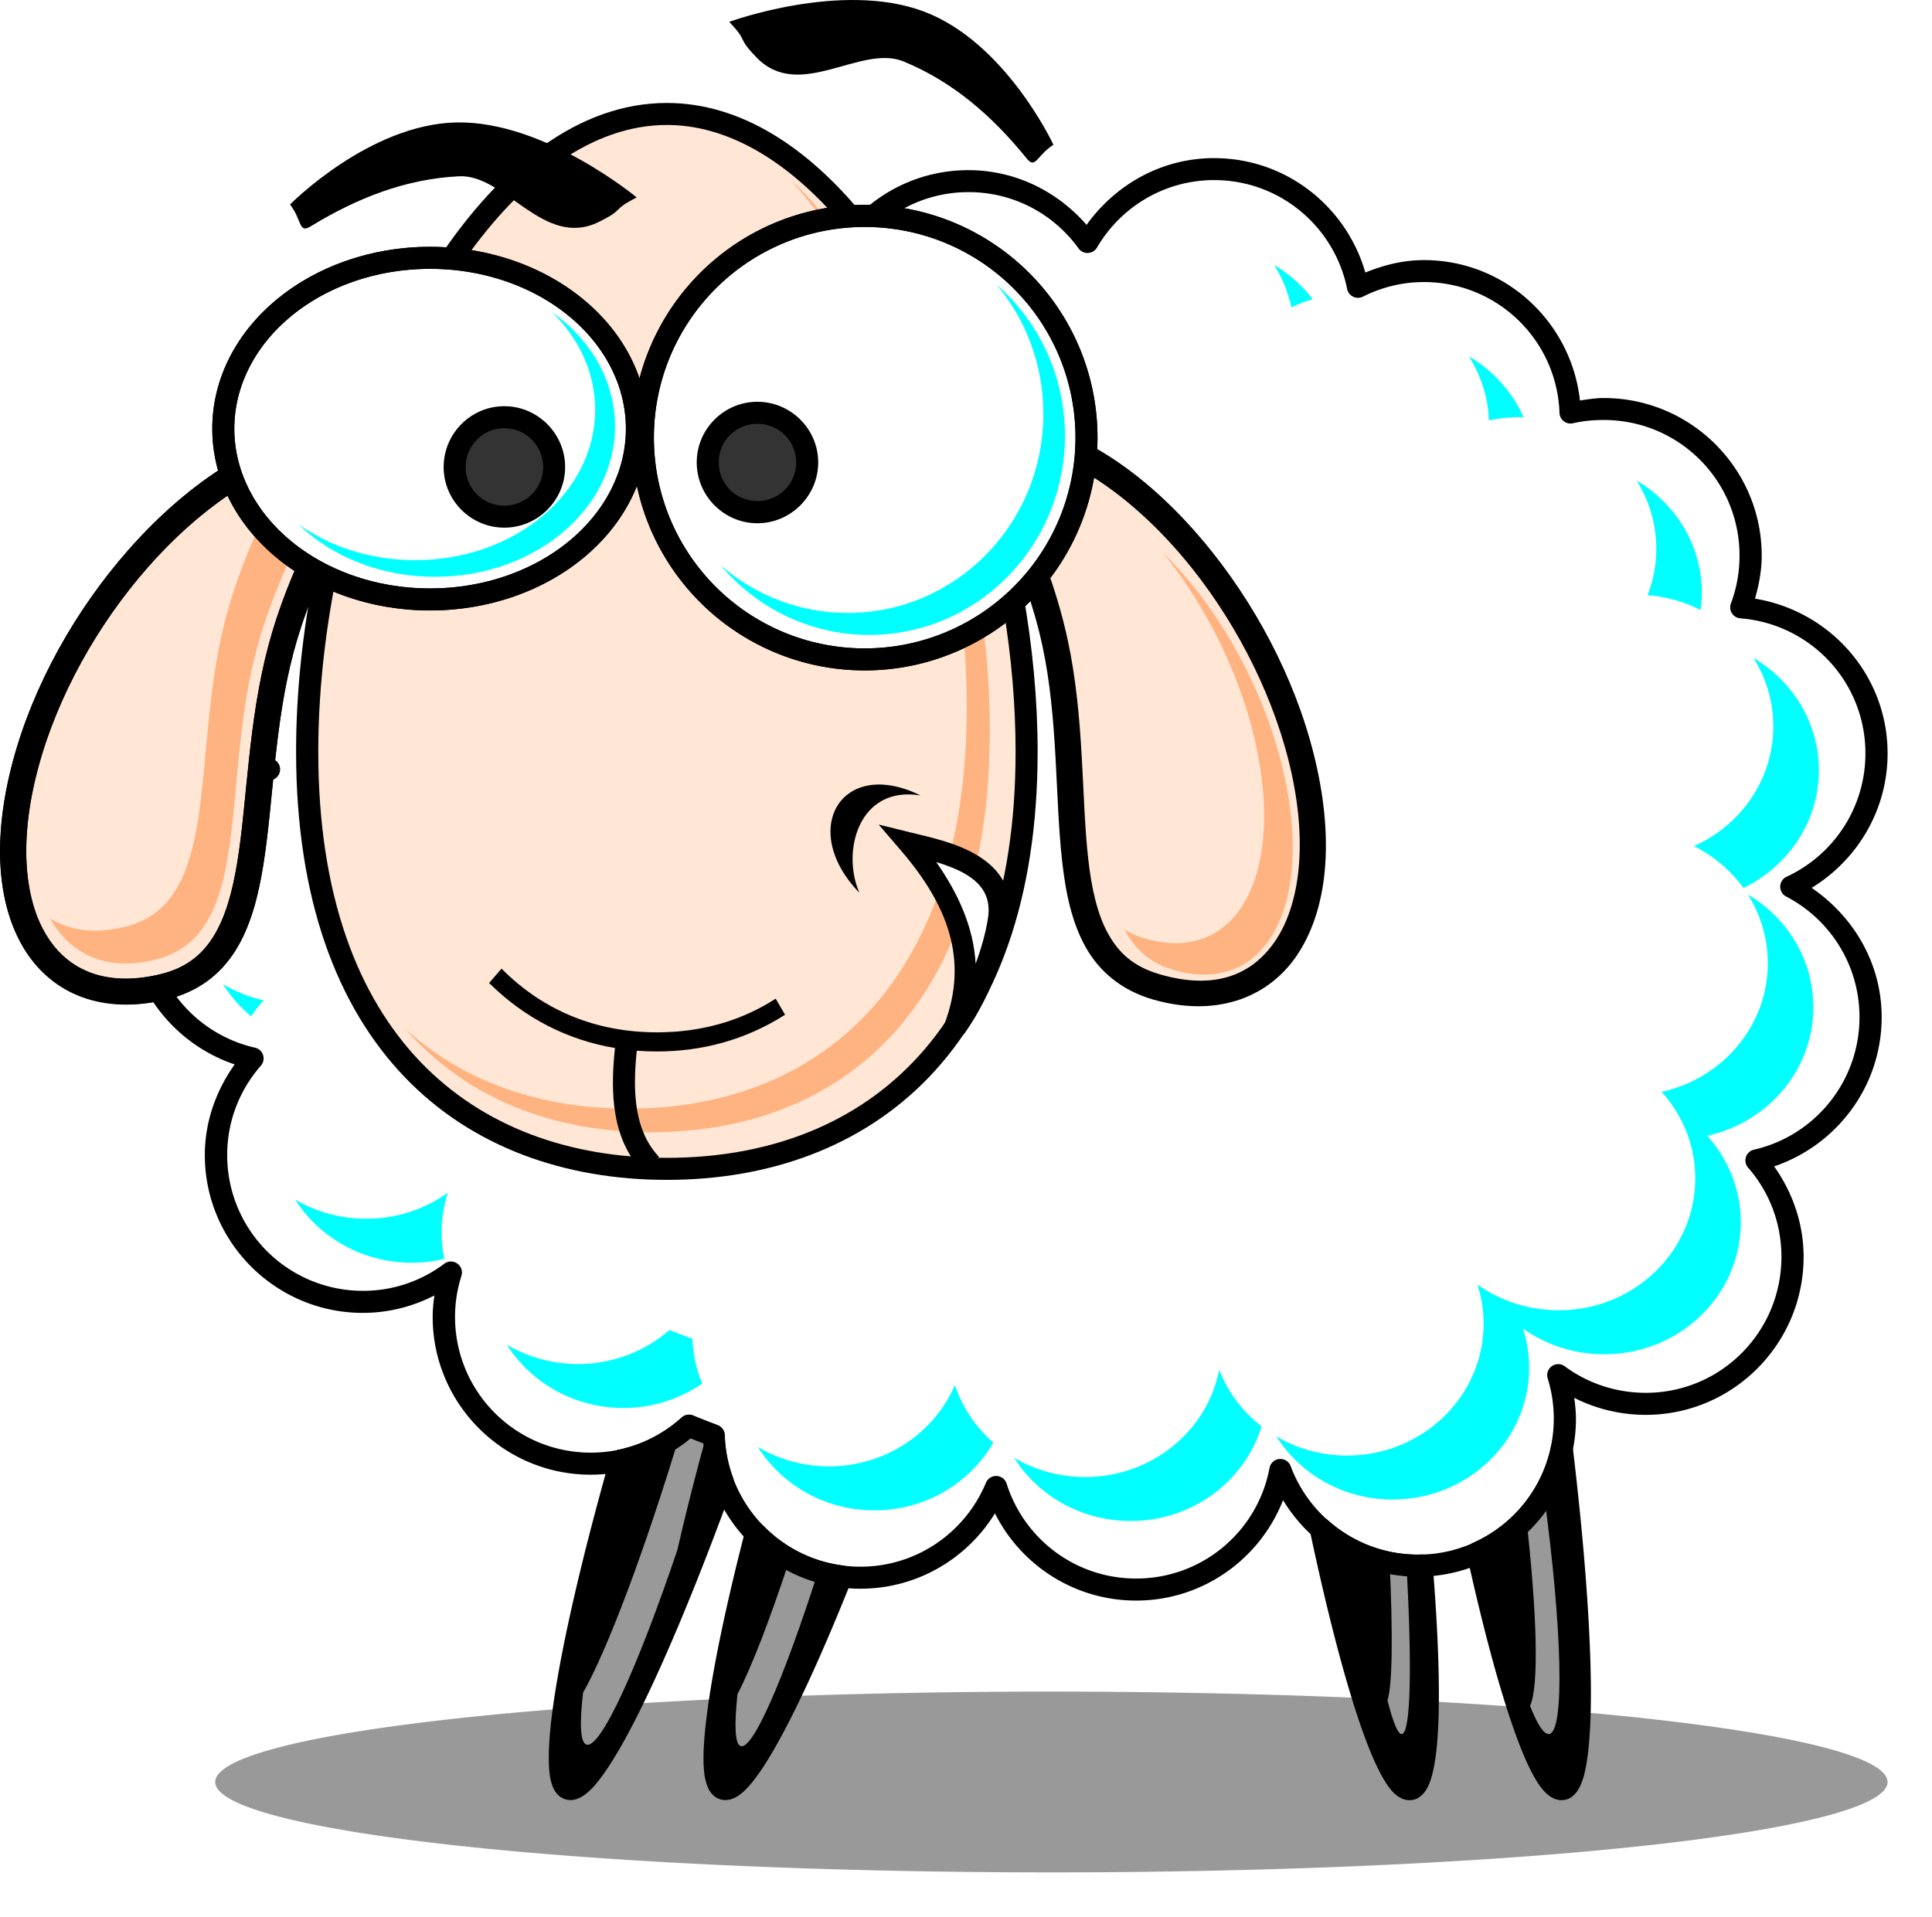<?xml version="1.0" encoding="UTF-8" standalone="no"?>
<svg
   xmlns:dc="http://purl.org/dc/elements/1.1/"
   xmlns:cc="http://creativecommons.org/ns#"
   xmlns:rdf="http://www.w3.org/1999/02/22-rdf-syntax-ns#"
   xmlns:svg="http://www.w3.org/2000/svg"
   xmlns="http://www.w3.org/2000/svg"
   xmlns:sodipodi="http://sodipodi.sourceforge.net/DTD/sodipodi-0.dtd"
   xmlns:inkscape="http://www.inkscape.org/namespaces/inkscape"
   id="svg3511"
   viewBox="0 0 315.587 313.163"
   version="1.1"
   inkscape:version="0.48.4 r9939"
   width="100%"
   height="100%"
   sodipodi:docname="un mouton.svg">
  <sodipodi:namedview
     pagecolor="#ffffff"
     bordercolor="#666666"
     borderopacity="1"
     objecttolerance="10"
     gridtolerance="10"
     guidetolerance="10"
     inkscape:pageopacity="0"
     inkscape:pageshadow="2"
     inkscape:window-width="1278"
     inkscape:window-height="779"
     id="namedview64"
     showgrid="false"
     fit-margin-top="0"
     fit-margin-left="0"
     fit-margin-right="0"
     fit-margin-bottom="0"
     inkscape:zoom="0.62639346"
     inkscape:cx="154.17423"
     inkscape:cy="160.21231"
     inkscape:window-x="0"
     inkscape:window-y="19"
     inkscape:window-maximized="0"
     inkscape:current-layer="svg3511" />
  <defs
     id="defs3">
    <filter
       id="filter3894"
       color-interpolation-filters="sRGB">
      <feGaussianBlur
         id="feGaussianBlur3896"
         stdDeviation="1.249" />
    </filter>
    <filter
       id="filter3910"
       color-interpolation-filters="sRGB">
      <feGaussianBlur
         id="feGaussianBlur3912"
         stdDeviation="2.511" />
    </filter>
    <filter
       id="filter3926"
       color-interpolation-filters="sRGB">
      <feGaussianBlur
         id="feGaussianBlur3928"
         stdDeviation="0.964" />
    </filter>
    <filter
       id="filter3942"
       color-interpolation-filters="sRGB">
      <feGaussianBlur
         id="feGaussianBlur3944"
         stdDeviation="4.779" />
    </filter>
    <filter
       id="filter4010"
       y="-0.062"
       width="1.432"
       height="1.124"
       x="-0.216"
       color-interpolation-filters="sRGB">
      <feGaussianBlur
         id="feGaussianBlur4012"
         stdDeviation="2.708" />
    </filter>
    <filter
       id="filter4014"
       y="-0.062"
       width="1.399"
       height="1.124"
       x="-0.199"
       color-interpolation-filters="sRGB">
      <feGaussianBlur
         id="feGaussianBlur4016"
         stdDeviation="2.708" />
    </filter>
    <filter
       id="filter4018"
       y="-0.071"
       width="1.78"
       height="1.141"
       x="-0.39"
       color-interpolation-filters="sRGB">
      <feGaussianBlur
         id="feGaussianBlur4020"
         stdDeviation="2.708" />
    </filter>
    <filter
       id="filter4022"
       y="-0.06"
       width="2.017"
       height="1.119"
       x="-0.509"
       color-interpolation-filters="sRGB">
      <feGaussianBlur
         id="feGaussianBlur4024"
         stdDeviation="2.708" />
    </filter>
    <filter
       id="filter4050"
       y="-0.101"
       width="1.169"
       height="1.202"
       x="-0.085"
       color-interpolation-filters="sRGB">
      <feGaussianBlur
         id="feGaussianBlur4052"
         stdDeviation="1.825" />
    </filter>
    <filter
       id="filter4054"
       color-interpolation-filters="sRGB">
      <feGaussianBlur
         id="feGaussianBlur4056"
         stdDeviation="1.825" />
    </filter>
    <filter
       id="filter4082"
       y="-0.246"
       width="1.053"
       height="1.492"
       x="-0.027"
       color-interpolation-filters="sRGB">
      <feGaussianBlur
         id="feGaussianBlur4084"
         stdDeviation="3.027" />
    </filter>
  </defs>
  <g
     id="layer1"
     transform="translate(-245.786,-227.699)">
    <path
       id="path4400"
       d="m 469.55,603.48 a 136.585,14.767 0 1 1 -273.17,0 136.585,14.767 0 1 1 273.17,0 z"
       transform="translate(84.558,-84.649)"
       inkscape:connector-curvature="0"
       style="fill:#999999;filter:url(#filter4082)" />
    <path
       id="path4375"
       d="m 147.97,268.38 c -3.1,2.78 -6.92,4.77 -11.16,5.65 -8.49,30 -12.26,52.42 -8.53,53.63 3.8,1.23 14.23,-19.98 25.19,-50.19 -0.87,-2.36 -1.38,-4.87 -1.47,-7.5 -1.36,-0.51 -2.7,-1.04 -4.03,-1.59 z m 142.56,3.68 c -1.57,7.65 -6.79,13.96 -13.75,17.06 5.18,23.49 10.55,39.11 13.84,38.6 3.93,-0.61 3.7,-24 -0.09,-55.66 z m -39.41,13.06 c 5.45,25.69 11.22,43.14 14.69,42.6 3.08,-0.48 3.6,-15.02 1.85,-36.53 -0.21,0 -0.42,0.03 -0.63,0.03 -6.11,0 -11.67,-2.33 -15.91,-6.1 z M 158.88,286 c -6.15,23.83 -8.53,40.61 -5.32,41.66 3.11,1 10.64,-13.03 19.28,-34.69 -5.44,-0.71 -10.3,-3.24 -13.96,-6.97 z"
       transform="translate(210.37,192.27)"
       inkscape:connector-curvature="0" />
    <path
       id="path3872"
       d="m 262.41,290.75 c 0.53,11.51 0.47,19.88 -0.35,22.5 0.92,3.61 1.73,5.62 2.38,5.47 1.45,-0.35 1.62,-11.46 0.72,-27.6 -0.94,-0.07 -1.85,-0.19 -2.75,-0.37 z"
       transform="translate(210.37,192.27)"
       inkscape:connector-curvature="0"
       style="fill:#999999;filter:url(#filter4022)" />
    <path
       id="path3870"
       d="m 287.62,279.56 c -0.83,1.38 -1.82,2.66 -2.9,3.85 1.79,15.68 2.09,27.69 0.62,30.71 1.2,3.05 2.29,4.73 3.13,4.6 2.57,-0.4 2.12,-17.34 -0.85,-39.16 z"
       transform="translate(210.37,192.27)"
       inkscape:connector-curvature="0"
       style="fill:#999999;filter:url(#filter4018)" />
    <path
       id="path3868"
       d="m 147.97,268.38 c -0.45,0.4 -0.93,0.75 -1.41,1.12 -5.86,19.4 -11.91,35.42 -15.9,42.47 -0.58,4.99 -0.48,8.11 0.53,8.47 2.28,0.82 8.34,-12.44 14.87,-31.78 1.32,-5.81 2.96,-12.28 4.85,-19.13 -0.99,-0.38 -1.97,-0.75 -2.94,-1.15 z"
       transform="translate(210.37,192.27)"
       inkscape:connector-curvature="0"
       style="fill:#999999;filter:url(#filter4014)" />
    <path
       id="path3861"
       d="m 164.41,290.19 c -3.24,9.86 -6.26,17.68 -8.53,22.03 -0.53,4.99 -0.43,8.11 0.5,8.47 1.98,0.77 7.06,-10.98 12.68,-28.53 -1.63,-0.5 -3.19,-1.16 -4.65,-1.97 z"
       transform="translate(210.37,192.27)"
       inkscape:connector-curvature="0"
       style="fill:#999999;filter:url(#filter4010)" />
    <path
       id="path3563"
       d="m 444.12,255.32 c -8.836,0 -16.556,4.794 -20.719,11.906 -4.358,-6.026 -11.433,-9.938 -19.438,-9.938 -9.937,0 -18.452,6.046 -22.094,14.656 -4.296,-6.474 -11.679,-10.75 -20.031,-10.75 -12.726,0 -23.104,9.914 -23.906,22.438 -3.376,-1.813 -7.243,-2.844 -11.344,-2.844 -13.249,0 -23.969,10.751 -23.969,24 0,1.862 0.192,3.666 0.594,5.406 -12.848,0.456 -23.125,11.009 -23.125,23.969 0,7.882 3.787,14.877 9.656,19.25 -12.035,1.288 -21.406,11.435 -21.406,23.812 0,11.426 7.992,20.991 18.688,23.406 -3.693,4.22 -5.969,9.733 -5.969,15.781 0,13.249 10.751,23.969 24,23.969 5.383,0 10.341,-1.757 14.344,-4.75 -0.72,2.281 -1.125,4.7 -1.125,7.219 0,13.249 10.751,23.969 24,23.969 6.182,0 11.809,-2.354 16.062,-6.188 1.33,0.551 2.672,1.085 4.031,1.594 0.419,12.883 10.985,23.219 23.969,23.219 9.996,0 18.551,-6.12 22.156,-14.812 3.066,9.717 12.144,16.75 22.875,16.75 11.724,0 21.47,-8.384 23.562,-19.5 3.406,9.103 12.177,15.594 22.469,15.594 13.25,0 24,-10.751 24,-24 0,-2.484 -0.393,-4.871 -1.094,-7.125 3.99,2.962 8.961,4.688 14.312,4.688 13.249,0 23.969,-10.751 23.969,-24 0,-6.035 -2.227,-11.534 -5.906,-15.75 10.681,-2.426 18.656,-11.991 18.656,-23.406 0,-9.274 -5.268,-17.32 -12.969,-21.312 8.223,-3.805 13.938,-12.125 13.938,-21.781 0,-12.612 -9.729,-22.91 -22.094,-23.875 0.986,-2.624 1.531,-5.469 1.531,-8.438 0,-13.249 -10.751,-23.969 -24,-23.969 -1.862,0 -3.666,0.192 -5.406,0.594 -0.456,-12.848 -11.009,-23.125 -23.969,-23.125 -3.866,0 -7.516,0.938 -10.75,2.562 -2.214,-10.962 -11.885,-19.219 -23.5,-19.219 z"
       inkscape:connector-curvature="0"
       style="fill:#ffffff" />
    <path
       id="path3035"
       d="m 456.25,265.74 c 1.347,2.189 2.326,4.62 2.855,7.218 1.123,-0.56 2.312,-1.029 3.532,-1.403 -1.733,-2.321 -3.896,-4.305 -6.387,-5.816 z m 32.228,15.548 c 1.972,3.194 3.183,6.914 3.326,10.901 1.639,-0.375 3.338,-0.555 5.092,-0.555 0.22,0 0.429,0.023 0.648,0.029 -1.86,-4.323 -5.059,-7.954 -9.065,-10.375 z m 27.755,21.129 c 2.077,3.389 3.267,7.372 3.267,11.631 0,2.776 -0.514,5.437 -1.442,7.891 3.149,0.244 6.117,1.122 8.771,2.513 0.128,-0.961 0.206,-1.927 0.206,-2.922 0,-8.093 -4.328,-15.173 -10.802,-19.113 z m 19.337,30.189 c 2.091,3.395 3.296,7.384 3.296,11.661 0,9.03 -5.382,16.812 -13.127,20.37 3.28,1.689 6.086,4.136 8.182,7.131 7.386,-3.69 12.479,-11.25 12.479,-20.019 0,-8.109 -4.34,-15.212 -10.831,-19.142 z m -0.912,40.272 c 2.092,3.401 3.296,7.414 3.296,11.69 0,10.675 -7.511,19.62 -17.571,21.889 3.465,3.943 5.563,9.085 5.563,14.729 0,12.391 -10.096,22.445 -22.575,22.445 -5.04,0 -9.722,-1.614 -13.48,-4.384 0.66,2.108 1.03,4.34 1.03,6.663 0,12.391 -10.125,22.445 -22.604,22.445 -4.293,0 -8.297,-1.207 -11.714,-3.273 3.97,6.439 11.089,10.755 19.249,10.755 12.479,0 22.604,-10.054 22.604,-22.445 0,-2.323 -0.37,-4.556 -1.03,-6.663 3.758,2.77 8.44,4.384 13.48,4.384 12.479,0 22.575,-10.054 22.575,-22.445 0,-5.644 -2.098,-10.786 -5.563,-14.729 10.06,-2.269 17.571,-11.214 17.571,-21.889 0,-8.107 -4.34,-15.229 -10.831,-19.171 z m -252.38,15.255 c 1.268,2.06 2.832,3.913 4.68,5.465 0.62,-0.962 1.306,-1.863 2.06,-2.718 -2.418,-0.542 -4.684,-1.503 -6.74,-2.747 z m 37.232,35.479 c -3.77,2.799 -8.44,4.442 -13.509,4.442 -4.313,0 -8.343,-1.194 -11.773,-3.273 3.972,6.44 11.141,10.755 19.308,10.755 1.859,0 3.659,-0.225 5.386,-0.643 -0.305,-1.469 -0.471,-2.971 -0.471,-4.53 0,-2.356 0.382,-4.618 1.06,-6.751 z m 36.673,23.38 c -4.006,3.585 -9.306,5.787 -15.128,5.787 -4.313,0 -8.343,-1.194 -11.773,-3.273 3.972,6.44 11.141,10.755 19.308,10.755 4.852,0 9.329,-1.566 13.009,-4.15 -0.96,-2.372 -1.531,-4.937 -1.619,-7.628 -1.28,-0.476 -2.545,-0.975 -3.797,-1.49 z m 90.975,6.78 c -1.971,10.395 -11.15,18.236 -22.192,18.236 -4.299,0 -8.324,-1.206 -11.743,-3.273 3.966,6.452 11.105,10.755 19.278,10.755 10.264,0 18.911,-6.798 21.662,-16.103 -3.129,-2.505 -5.571,-5.81 -7.005,-9.615 z m -43.736,2.572 c -3.395,8.129 -11.453,13.853 -20.867,13.853 -4.303,0 -8.322,-1.226 -11.743,-3.302 3.966,6.458 11.107,10.784 19.278,10.784 8.478,0 15.827,-4.655 19.69,-11.515 -2.912,-2.631 -5.143,-5.997 -6.357,-9.819 z"
       transform="matrix(0.987,0,0,0.96,3.591,15.88)"
       inkscape:connector-curvature="0"
       style="fill:#00ffff;filter:url(#filter3942)" />
    <path
       id="path4086"
       style="text-indent:0;text-transform:none;block-progression:tb;color:#000000"
       d="m 444.12,253.53 c -8.637,0 -16.164,4.372 -20.844,10.906 -4.727,-5.418 -11.567,-8.938 -19.312,-8.938 -9.671,0 -18.059,5.353 -22.469,13.25 -4.738,-5.646 -11.727,-9.344 -19.656,-9.344 -12.834,0 -23.356,9.457 -25.312,21.75 -3.08,-1.3 -6.39,-2.15 -9.94,-2.15 -14.223,0 -25.781,11.561 -25.781,25.781 0,1.324 0.248,2.595 0.438,3.875 -12.88,1.43 -22.969,12.248 -22.969,25.5 0,7.131 2.999,13.514 7.688,18.188 -11.15,2.838 -19.438,12.854 -19.438,24.875 0,11.344 7.389,20.932 17.594,24.375 -2.986,4.202 -4.875,9.267 -4.875,14.812 0,14.223 11.592,25.781 25.812,25.781 4.212,0 8.17,-1.05 11.688,-2.844 -0.161,1.15 -0.281,2.304 -0.281,3.5 0,14.223 11.592,25.781 25.812,25.781 6.23,0 11.888,-2.292 16.344,-5.969 0.694,0.282 1.391,0.573 2.094,0.844 1.07,13.249 12.107,23.75 25.625,23.75 9.284,0 17.43,-4.932 21.969,-12.312 4.238,8.448 12.985,14.25 23.062,14.25 10.91,0 20.243,-6.812 24,-16.406 4.522,7.462 12.686,12.5 22.031,12.5 14.223,0 25.812,-11.589 25.812,-25.812 0,-1.166 -0.128,-2.284 -0.281,-3.406 3.52,1.778 7.493,2.781 11.688,2.781 14.223,0 25.781,-11.592 25.781,-25.812 0,-5.524 -1.849,-10.584 -4.812,-14.781 10.19,-3.452 17.562,-13.042 17.562,-24.375 0,-8.847 -4.63,-16.479 -11.438,-21.125 7.414,-4.533 12.406,-12.659 12.406,-21.969 0,-12.795 -9.416,-23.28 -21.656,-25.281 0.64,-2.247 1.094,-4.582 1.094,-7.031 0,-14.223 -11.592,-25.75 -25.812,-25.75 -1.324,0 -2.595,0.217 -3.875,0.406 -1.43,-12.88 -12.248,-22.938 -25.5,-22.938 -3.408,0 -6.588,0.826 -9.562,2.031 -3.095,-10.777 -12.935,-18.688 -24.688,-18.688 z m 0,3.594 c 10.761,0 19.672,7.645 21.719,17.781 a 1.8,1.8 0 0 0 2.594,1.25 c 2.998,-1.506 6.362,-2.375 9.938,-2.375 12.008,0 21.734,9.476 22.156,21.375 a 1.8,1.8 0 0 0 2.219,1.688 c 1.597,-0.368 3.262,-0.531 5,-0.531 12.279,0 22.188,9.88 22.188,22.156 0,2.748 -0.494,5.385 -1.406,7.812 a 1.8,1.8 0 0 0 1.531,2.438 c 11.447,0.894 20.438,10.376 20.438,22.062 0,8.946 -5.271,16.638 -12.875,20.156 a 1.8,1.8 0 0 0 -0.094,3.219 c 7.122,3.692 12,11.127 12,19.719 0,10.577 -7.377,19.414 -17.25,21.656 a 1.8,1.8 0 0 0 -0.938,2.938 c 3.406,3.903 5.438,8.97 5.438,14.562 0,12.279 -9.88,22.219 -22.156,22.219 -4.964,0 -9.565,-1.609 -13.25,-4.344 a 1.8,1.8 0 0 0 -2.781,1.969 c 0.65,2.091 1,4.299 1,6.594 0,12.276 -9.912,22.219 -22.188,22.219 -9.535,0 -17.632,-6.021 -20.781,-14.438 a 1.8,1.8 0 0 0 -3.469,0.312 c -1.935,10.279 -10.916,18.031 -21.781,18.031 -9.944,0 -18.322,-6.517 -21.156,-15.5 a 1.8,1.8 0 0 0 -3.375,-0.156 c -3.333,8.038 -11.238,13.719 -20.5,13.719 -12.029,0 -21.799,-9.569 -22.188,-21.5 a 1.8,1.8 0 0 0 -1.13,-1.63 c -1.336,-0.5 -2.655,-1.018 -3.969,-1.562 a 1.8,1.8 0 0 0 -1.906,0.312 c -3.94,3.55 -9.119,5.75 -14.844,5.75 -12.279,0 -22.188,-9.912 -22.188,-22.188 0,-2.326 0.363,-4.539 1.031,-6.656 a 1.8,1.8 0 0 0 -2.812,-2 c -3.702,2.769 -8.259,4.406 -13.25,4.406 -12.279,0 -22.188,-9.912 -22.188,-22.188 0,-5.596 2.078,-10.683 5.5,-14.594 a 1.8,1.8 0 0 0 -0.938,-2.938 c -9.888,-2.233 -17.281,-11.07 -17.281,-21.656 0,-11.469 8.642,-20.839 19.781,-22.031 a 1.8,1.8 0 0 0 0.875,-3.219 c -5.429,-4.045 -8.906,-10.507 -8.906,-17.812 0,-12.008 9.476,-21.734 21.375,-22.156 a 1.8,1.8 0 0 0 1.688,-2.219 c -0.368,-1.597 -0.531,-3.262 -0.531,-5 0,-12.279 9.88,-22.188 22.156,-22.188 3.799,0 7.379,0.948 10.5,2.625 a 1.8,1.8 0 0 0 2.625,-1.469 c 0.743,-11.596 10.334,-20.75 22.125,-20.75 7.738,0 14.558,3.95 18.531,9.938 a 1.8,1.8 0 0 0 3.156,-0.281 c 3.368,-7.962 11.231,-13.562 20.438,-13.562 7.418,0 13.936,3.612 17.969,9.188 a 1.8,1.8 0 0 0 3.031,-0.156 c 3.851,-6.58 10.971,-11 19.156,-11 z"
       inkscape:connector-curvature="0" />
    <path
       id="path4385"
       d="m 458.89,353.85 c 5.311,24.786 -5.519,40.505 -24.189,35.11 -18.67,-5.395 -11.257,-31.396 -16.567,-56.182 -5.311,-24.786 -21.333,-38.971 -2.663,-33.576 18.67,5.395 38.11,29.862 43.42,54.648 z"
       inkscape:connector-curvature="0"
       style="fill:#ffe6d5" />
    <path
       id="path4388"
       d="m 249.94,352.69 c -6.543,24.49 3.488,40.731 22.404,36.276 18.916,-4.455 12.812,-30.794 19.355,-55.283 6.543,-24.49 23.255,-37.856 4.339,-33.401 -18.916,4.455 -39.555,27.919 -46.098,52.409 z"
       inkscape:connector-curvature="0"
       style="fill:#ffe6d5;stroke:#000000;stroke-width:4.255;stroke-linecap:round;stroke-linejoin:round" />
    <path
       id="path3568"
       d="m 413.47,350.49 c 0,47.59 -26.304,68.169 -58.752,68.169 -32.448,0 -58.752,-20.579 -58.752,-68.169 0,-47.59 26.304,-104.17 58.752,-104.17 32.448,0 58.752,56.579 58.752,104.17 z"
       inkscape:connector-curvature="0"
       style="fill:#ffe6d5" />
    <path
       id="path4402"
       d="m 364.9,231.27 c 0,0 18.306,-6.73 31.739,-1.712 13.433,5.019 21.22,21.789 21.22,21.789 -2.777,1.796 -2.891,4.068 -4.388,2.217 -5.555,-6.869 -11.996,-12.501 -20.092,-15.826 -6.999,-2.875 -16.99,6.585 -23.989,-0.626 -3.422,-3.526 -1.224,-2.428 -4.491,-5.842 z"
       inkscape:connector-curvature="0" />
    <path
       id="path4404"
       d="m 349.79,259.96 c 0,0 -14.988,-12.481 -29.326,-12.259 -14.338,0.222 -27.3,13.408 -27.3,13.408 2.014,2.623 1.359,4.802 3.39,3.56 7.537,-4.607 15.494,-7.753 24.237,-8.17 7.558,-0.36 13.797,11.903 22.809,7.457 4.407,-2.174 1.967,-1.877 6.191,-3.998 z"
       inkscape:connector-curvature="0" />
    <path
       id="path3836"
       d="m 374.95,257.08 c 17.141,19.213 28.756,54.685 28.756,86.087 0,45.823 -24.748,65.656 -55.278,65.656 -13.983,0 -26.754,-4.18 -36.489,-13.089 10.081,11.57 24.388,16.94 40.253,16.94 30.53,0 55.278,-19.833 55.278,-65.656 0,-33.651 -13.338,-71.955 -32.52,-89.938 z"
       inkscape:connector-curvature="0"
       style="fill:#ffb380;filter:url(#filter3910)" />
    <path
       id="path3848"
       d="m 435.71,317.96 c 7.292,8.926 13.181,20.861 15.523,32.879 4.135,21.219 -4.32,34.662 -18.857,30.043 -1.058,-0.336 -1.992,-0.768 -2.847,-1.284 1.568,3.041 3.905,5.273 7.518,6.421 14.536,4.619 22.991,-8.824 18.857,-30.043 -2.826,-14.503 -10.795,-28.894 -20.195,-38.016 z"
       inkscape:connector-curvature="0"
       style="fill:#ffb380;filter:url(#filter3926)" />
    <path
       id="path3855"
       d="m 295.56,304.43 c -0.876,0.009 -2.005,0.194 -3.399,0.503 -2.159,5.214 -7.018,13.714 -9.756,24.746 -5.433,21.888 -0.381,45.426 -16.087,49.408 -4.908,1.244 -9.079,0.688 -12.351,-1.341 3.345,6 9.395,8.715 17.333,6.703 15.707,-3.982 10.655,-27.52 16.087,-49.408 4.754,-19.152 15.965,-30.693 8.173,-30.611 z"
       inkscape:connector-curvature="0"
       style="fill:#ffb380;filter:url(#filter3894)" />
    <path
       id="path3571"
       d="m 94.982,714.05 a 33.782,27.907 0 1 1 -67.564,0 33.782,27.907 0 1 1 67.564,0 z"
       transform="translate(254.84,-416.32)"
       inkscape:connector-curvature="0"
       style="fill:#ffffff;stroke:#000000;stroke-width:3.6;stroke-linecap:round;stroke-linejoin:round" />
    <path
       id="path3573"
       d="m 180.17,708.67 a 36.23,36.23 0 1 1 -72.46,0 36.23,36.23 0 1 1 72.46,0 z"
       transform="translate(243.09,-409.47)"
       inkscape:connector-curvature="0"
       style="fill:#ffffff;stroke:#000000;stroke-width:3.6;stroke-linecap:round;stroke-linejoin:round" />
    <path
       id="path4370"
       d="m 336.29,303.99 c 0,4.485 -3.636,8.121 -8.121,8.121 -4.485,0 -8.121,-3.636 -8.121,-8.121 0,-4.485 3.636,-8.121 8.121,-8.121 4.485,0 8.121,3.636 8.121,8.121 z"
       inkscape:connector-curvature="0"
       style="fill:#333333" />
    <path
       id="path4373"
       d="m 377.64,303.25 c 0,4.485 -3.636,8.121 -8.121,8.121 -4.485,0 -8.121,-3.636 -8.121,-8.121 0,-4.485 3.636,-8.121 8.121,-8.121 4.485,0 8.121,3.636 8.121,8.121 z"
       inkscape:connector-curvature="0"
       style="fill:#333333" />
    <path
       id="path3841"
       d="m 408.55,274.18 c 4.777,5.686 7.665,13.065 7.665,21.132 0,17.969 -14.302,32.526 -31.958,32.526 -7.93,0 -15.176,-2.936 -20.763,-7.802 5.863,6.974 14.567,11.394 24.292,11.394 17.655,0 31.958,-14.557 31.958,-32.526 0,-9.902 -4.338,-18.757 -11.195,-24.724 z"
       inkscape:connector-curvature="0"
       style="fill:#00ffff;filter:url(#filter4054)" />
    <path
       id="path3846"
       d="m 335.95,278.68 c 4.395,4.295 7.052,9.87 7.052,15.964 0,13.575 -13.158,24.572 -29.401,24.572 -7.295,0 -13.962,-2.218 -19.102,-5.894 5.394,5.269 13.401,8.608 22.349,8.608 16.243,0 29.401,-10.997 29.401,-24.572 0,-7.481 -3.991,-14.17 -10.299,-18.678 z"
       inkscape:connector-curvature="0"
       style="fill:#00ffff;filter:url(#filter4050)" />
    <path
       id="path4406"
       d="m 401.76,395.65 c 4.295,-11.326 0.262,-21.183 -7.434,-30.159 6.338,1.553 16.178,3.668 14.563,12.829 -1.131,6.661 -3.929,12.893 -7.128,17.33 z"
       inkscape:connector-curvature="0"
       style="fill:#ffffff" />
    <path
       id="path3575"
       style="text-indent:0;text-transform:none;block-progression:tb;color:#000000"
       d="m 327.71,385.95 c 7.07,7.123 15.818,10.406 25.406,10.406 7.022,0 13.593,-1.764 19.375,-5.5 l 1.531,2.625 c -6.277,4.02 -13.402,6 -20.906,6 -1.111,0 -2.218,-0.039 -3.312,-0.125 -0.753,7.104 -0.277,13.206 3.625,17.344 l -2.625,2.469 c -5.004,-5.307 -5.382,-12.673 -4.562,-20.25 -7.621,-1.288 -14.673,-4.788 -20.562,-10.625 0.676,-0.788 1.358,-1.563 2.031,-2.344 z"
       inkscape:connector-curvature="0" />
    <path
       id="path4092"
       style="text-indent:0;text-transform:none;block-progression:tb;color:#000000"
       d="m 389.31,362.41 3.656,4.25 c 7.474,8.717 11.133,17.691 7.094,28.344 l 3.156,1.688 c 3.376,-4.682 6.255,-11.101 7.438,-18.062 0.46,-2.61 0.111,-4.938 -0.875,-6.812 -0.986,-1.875 -2.535,-3.262 -4.25,-4.312 -3.431,-2.101 -7.638,-2.98 -10.781,-3.75 l -5.438,-1.344 z m 9.406,6.125 c 1.795,0.55 3.537,1.205 4.938,2.062 1.335,0.817 2.334,1.759 2.938,2.906 0.603,1.147 0.879,2.529 0.531,4.5 -0.42,2.474 -1.133,4.872 -1.969,7.156 -0.334,-5.951 -2.829,-11.472 -6.438,-16.625 z"
       inkscape:connector-curvature="0" />
    <path
       id="path4114"
       style="text-indent:0;text-transform:none;block-progression:tb;color:#000000"
       d="m 358.34,458.83 a 1.8,1.8 0 0 0 -1.219,0.469 c -2.864,2.58 -6.391,4.43 -10.312,5.25 a 1.8,1.8 0 0 0 -1.344,1.25 c -4.26,15.043 -7.351,28.192 -8.906,37.812 -0.778,4.81 -1.166,8.723 -1.125,11.656 0.021,1.467 0.118,2.69 0.438,3.75 0.319,1.06 0.934,2.208 2.219,2.625 1.31,0.425 2.513,-0.181 3.406,-0.875 0.894,-0.694 1.696,-1.624 2.594,-2.844 1.796,-2.44 3.842,-5.987 6.094,-10.5 4.503,-9.027 9.848,-21.91 15.344,-37.062 a 1.8,1.8 0 0 0 0,-1.25 c -0.804,-2.182 -1.264,-4.501 -1.344,-6.938 a 1.8,1.8 0 0 0 -1.188,-1.625 c -1.336,-0.5 -2.655,-1.018 -3.969,-1.562 a 1.8,1.8 0 0 0 -0.688,-0.156 z m 142.47,3.688 a 1.8,1.8 0 0 0 -1.656,1.438 c -1.457,7.069 -6.281,12.913 -12.719,15.781 a 1.8,1.8 0 0 0 -1.031,2.031 c 2.602,11.787 5.242,21.632 7.688,28.531 1.222,3.45 2.374,6.149 3.531,8.094 0.579,0.973 1.151,1.753 1.844,2.375 0.692,0.622 1.677,1.176 2.812,1 1.354,-0.21 2.141,-1.266 2.625,-2.281 0.484,-1.015 0.78,-2.207 1.031,-3.688 0.503,-2.961 0.739,-7.002 0.719,-12 -0.042,-9.996 -1.069,-23.811 -2.969,-39.688 a 1.8,1.8 0 0 0 -1.875,-1.594 z m -142.25,0.156 c 0.711,0.289 1.435,0.566 2.156,0.844 0.172,2.127 0.593,4.175 1.25,6.125 -5.39,14.814 -10.655,27.478 -15,36.188 -2.2,4.411 -4.179,7.835 -5.75,9.969 -0.773,1.05 -1.458,1.74 -1.906,2.094 -0.148,-0.527 -0.264,-1.425 -0.281,-2.656 -0.036,-2.548 0.334,-6.336 1.094,-11.031 1.488,-9.2 4.462,-21.991 8.562,-36.562 3.676,-0.95 7.024,-2.633 9.875,-4.969 z m 141.28,9.219 c 1.321,12.512 2.154,23.78 2.188,31.906 0.02,4.883 -0.186,8.79 -0.625,11.375 -0.212,1.248 -0.484,2.17 -0.719,2.688 -0.257,-0.271 -0.576,-0.652 -0.969,-1.312 -0.937,-1.574 -2.071,-4.141 -3.25,-7.469 -2.265,-6.393 -4.767,-15.728 -7.25,-26.812 4.497,-2.34 8.168,-5.953 10.625,-10.375 z m -38.281,3.688 a 1.8,1.8 0 0 0 -1.812,2.188 c 2.731,12.886 5.527,23.72 8.125,31.344 1.299,3.812 2.533,6.795 3.75,8.938 0.609,1.071 1.193,1.947 1.906,2.625 0.714,0.678 1.739,1.28 2.938,1.094 1.064,-0.165 1.816,-0.917 2.281,-1.656 0.465,-0.739 0.745,-1.57 1,-2.562 0.51,-1.984 0.818,-4.584 0.969,-7.844 0.301,-6.52 -0.028,-15.603 -0.906,-26.406 a 1.8,1.8 0 0 0 -1.812,-1.656 c -0.328,0.009 -0.527,0.031 -0.594,0.031 -5.658,0 -10.794,-2.132 -14.719,-5.625 a 1.8,1.8 0 0 0 -1.125,-0.469 z m -92.312,0.875 a 1.8,1.8 0 0 0 -1.75,1.375 c -3.086,11.958 -5.21,22.13 -6.188,29.562 -0.489,3.716 -0.709,6.756 -0.562,9.062 0.073,1.153 0.227,2.118 0.562,3 0.336,0.882 0.955,1.829 2.062,2.188 1.073,0.348 2.134,-0.011 2.906,-0.5 0.772,-0.489 1.446,-1.161 2.156,-2 1.42,-1.679 2.949,-4.085 4.656,-7.188 3.415,-6.205 7.476,-15.187 11.812,-26.062 a 1.8,1.8 0 0 0 -1.469,-2.438 c -5.037,-0.655 -9.516,-2.986 -12.906,-6.438 a 1.8,1.8 0 0 0 -1.281,-0.562 z m 1.062,5.094 c 2.997,2.397 6.532,4.1 10.406,4.969 -3.982,9.836 -7.71,18.108 -10.781,23.688 -1.644,2.987 -3.113,5.248 -4.25,6.594 -0.447,0.529 -0.781,0.778 -1.062,1 -0.104,-0.375 -0.233,-0.833 -0.281,-1.594 -0.119,-1.879 0.059,-4.755 0.531,-8.344 0.862,-6.553 2.793,-15.765 5.438,-26.312 z m 94.031,0.094 c 3.541,2.106 7.628,3.379 12,3.562 0.765,9.944 1.054,18.405 0.781,24.312 -0.144,3.124 -0.446,5.576 -0.844,7.125 -0.147,0.573 -0.302,0.869 -0.438,1.156 -0.289,-0.317 -0.66,-0.768 -1.094,-1.531 -1.012,-1.781 -2.21,-4.619 -3.469,-8.312 -2.184,-6.411 -4.571,-15.701 -6.938,-26.312 z"
       inkscape:connector-curvature="0" />
    <path
       id="path4120"
       style="text-indent:0;text-transform:none;block-progression:tb;color:#000000"
       d="m 328.16,294.06 c -5.458,0 -9.906,4.479 -9.906,9.938 0,5.458 4.448,9.906 9.906,9.906 5.458,0 9.938,-4.448 9.938,-9.906 0,-5.458 -4.479,-9.938 -9.938,-9.938 z m 0,3.594 c 3.512,0 6.344,2.831 6.344,6.344 0,3.512 -2.831,6.312 -6.344,6.312 -3.512,0 -6.312,-2.8 -6.312,-6.312 0,-3.512 2.8,-6.344 6.312,-6.344 z"
       inkscape:connector-curvature="0" />
    <path
       id="path4126"
       style="text-indent:0;text-transform:none;block-progression:tb;color:#000000"
       d="m 369.5,293.34 c -5.458,0 -9.906,4.448 -9.906,9.906 0,5.458 4.448,9.938 9.906,9.938 5.458,0 9.938,-4.479 9.938,-9.938 0,-5.458 -4.479,-9.906 -9.938,-9.906 z m 0,3.594 c 3.512,0 6.344,2.8 6.344,6.312 0,3.512 -2.831,6.312 -6.344,6.312 -3.512,0 -6.312,-2.8 -6.312,-6.312 0,-3.512 2.8,-6.312 6.312,-6.312 z"
       inkscape:connector-curvature="0" />
    <path
       id="path4132"
       style="text-indent:0;text-transform:none;block-progression:tb;color:#000000"
       d="m 316.03,268.02 c -19.461,0 -35.562,13.129 -35.562,29.719 0,16.59 16.102,29.688 35.562,29.688 19.461,0 35.594,-13.097 35.594,-29.688 0,-16.59 -16.133,-29.719 -35.594,-29.719 z m 0,3.594 c 17.854,0 32,11.89 32,26.125 0,14.235 -14.146,26.094 -32,26.094 -17.854,0 -31.969,-11.859 -31.969,-26.094 0,-14.235 14.115,-26.125 31.969,-26.125 z"
       inkscape:connector-curvature="0" />
    <path
       id="path4138"
       style="text-indent:0;text-transform:none;block-progression:tb;color:#000000"
       d="m 387.03,261.16 c -20.982,0 -38.031,17.049 -38.031,38.031 0,20.982 17.049,38.031 38.031,38.031 20.982,0 38.031,-17.049 38.031,-38.031 0,-20.982 -17.049,-38.031 -38.031,-38.031 z m 0,3.625 c 19.037,0 34.438,15.37 34.438,34.406 0,19.037 -15.401,34.438 -34.438,34.438 -19.037,0 -34.438,-15.401 -34.438,-34.438 0,-19.037 15.401,-34.406 34.438,-34.406 z"
       inkscape:connector-curvature="0" />
    <path
       id="path3067"
       d="m 144.34,52.25 c -14.33,0 -27.13,10.221 -37.25,25.344 1.41,0.048 2.8,0.157 4.16,0.344 9.48,-13.497 21,-22.094 33.09,-22.094 9.87,0 19.37,5.727 27.69,15.156 1.47,-0.188 2.95,-0.306 4.47,-0.312 C 167.31,59.446 156.37,52.25 144.34,52.25 z m -57.496,76.37 c -1.986,9.87 -3.063,19.9 -3.063,29.6 0,24.13 6.706,41.66 17.719,53.16 11.01,11.49 26.24,16.81 42.84,16.81 16.61,0 31.83,-5.32 42.85,-16.81 11.01,-11.5 17.72,-29.03 17.72,-53.16 0,-8.49 -0.84,-17.24 -2.38,-25.91 -0.99,1.02 -2.05,1.95 -3.15,2.85 1.26,7.74 1.93,15.52 1.93,23.06 0,23.46 -6.46,39.99 -16.72,50.69 -10.25,10.69 -24.4,15.68 -40.25,15.68 -15.84,0 -29.99,-4.99 -40.25,-15.68 -10.248,-10.7 -16.684,-27.23 -16.684,-50.69 0,-9.12 0.991,-18.59 2.813,-27.94 -1.165,-0.49 -2.294,-1.05 -3.375,-1.66 z"
       style="text-indent:0;text-transform:none;block-progression:tb;color:#000000"
       transform="translate(210.37,192.27)"
       inkscape:connector-curvature="0" />
    <path
       id="path3079"
       d="m 212.88,107.81 c -0.04,1.58 -0.18,3.13 -0.41,4.66 6.18,3.58 12.34,9.11 17.69,15.84 7.66,9.64 13.7,21.68 16.28,33.69 2.57,12.01 1.11,21.59 -2.78,27.25 -3.9,5.66 -10.05,7.89 -18.75,5.37 -4.2,-1.21 -6.66,-3.38 -8.44,-6.56 -1.79,-3.17 -2.76,-7.43 -3.31,-12.44 -1.12,-10 -0.59,-22.82 -3.32,-35.56 -0.95,-4.44 -2.22,-8.53 -3.59,-12.25 -0.96,1.37 -2.02,2.66 -3.16,3.88 0.99,2.89 1.89,5.96 2.6,9.25 2.58,12.04 2.04,24.62 3.22,35.15 0.58,5.27 1.6,10.07 3.84,14.07 2.24,3.99 5.86,7.07 11,8.56 9.97,2.88 18.55,-0.01 23.41,-7.06 4.85,-7.06 6.17,-17.76 3.43,-30.54 -2.73,-12.77 -9.07,-25.33 -17.12,-35.46 -6.1,-7.68 -13.19,-13.98 -20.59,-17.85 z"
       style="text-indent:0;text-transform:none;block-progression:tb;color:#000000"
       transform="translate(210.37,192.27)"
       inkscape:connector-curvature="0" />
    <path
       id="path3088"
       d="m 72.625,111.31 c -5.743,3.51 -11.269,8.31 -16.25,13.97 -8.551,9.72 -15.503,21.94 -18.875,34.56 -3.372,12.62 -2.593,23.37 1.906,30.66 4.5,7.29 12.961,10.63 23.063,8.25 5.209,-1.23 8.935,-4.13 11.375,-8 2.439,-3.87 3.713,-8.61 4.562,-13.84 1.699,-10.47 1.789,-23.07 4.969,-34.97 1.248,-4.67 2.871,-8.91 4.563,-12.72 -1.291,-0.66 -2.521,-1.4 -3.688,-2.19 -1.816,4.09 -3.601,8.7 -4.969,13.81 -3.363,12.59 -3.479,25.44 -5.093,35.38 -0.808,4.97 -1.997,9.17 -3.938,12.25 -1.941,3.08 -4.501,5.15 -8.75,6.15 -8.815,2.08 -14.86,-0.49 -18.469,-6.34 -3.609,-5.84 -4.577,-15.44 -1.406,-27.31 3.171,-11.87 9.804,-23.63 17.937,-32.88 4.513,-5.13 9.488,-9.47 14.532,-12.68 -0.61,-1.32 -1.106,-2.69 -1.469,-4.1 z"
       style="text-indent:0;text-transform:none;block-progression:tb;color:#000000"
       transform="translate(210.37,192.27)"
       inkscape:connector-curvature="0" />
    <path
       id="path3097"
       d="m 359.26,247.85 c 42.123,83.405 -10.414,136.97 -57.727,129.48 90.739,58.618 135.3,-35.196 57.727,-129.48 z"
       transform="matrix(-0.047,-0.15,-0.098,0.056,437.32,397.66)"
       inkscape:connector-curvature="0" />
  </g>
</svg>
